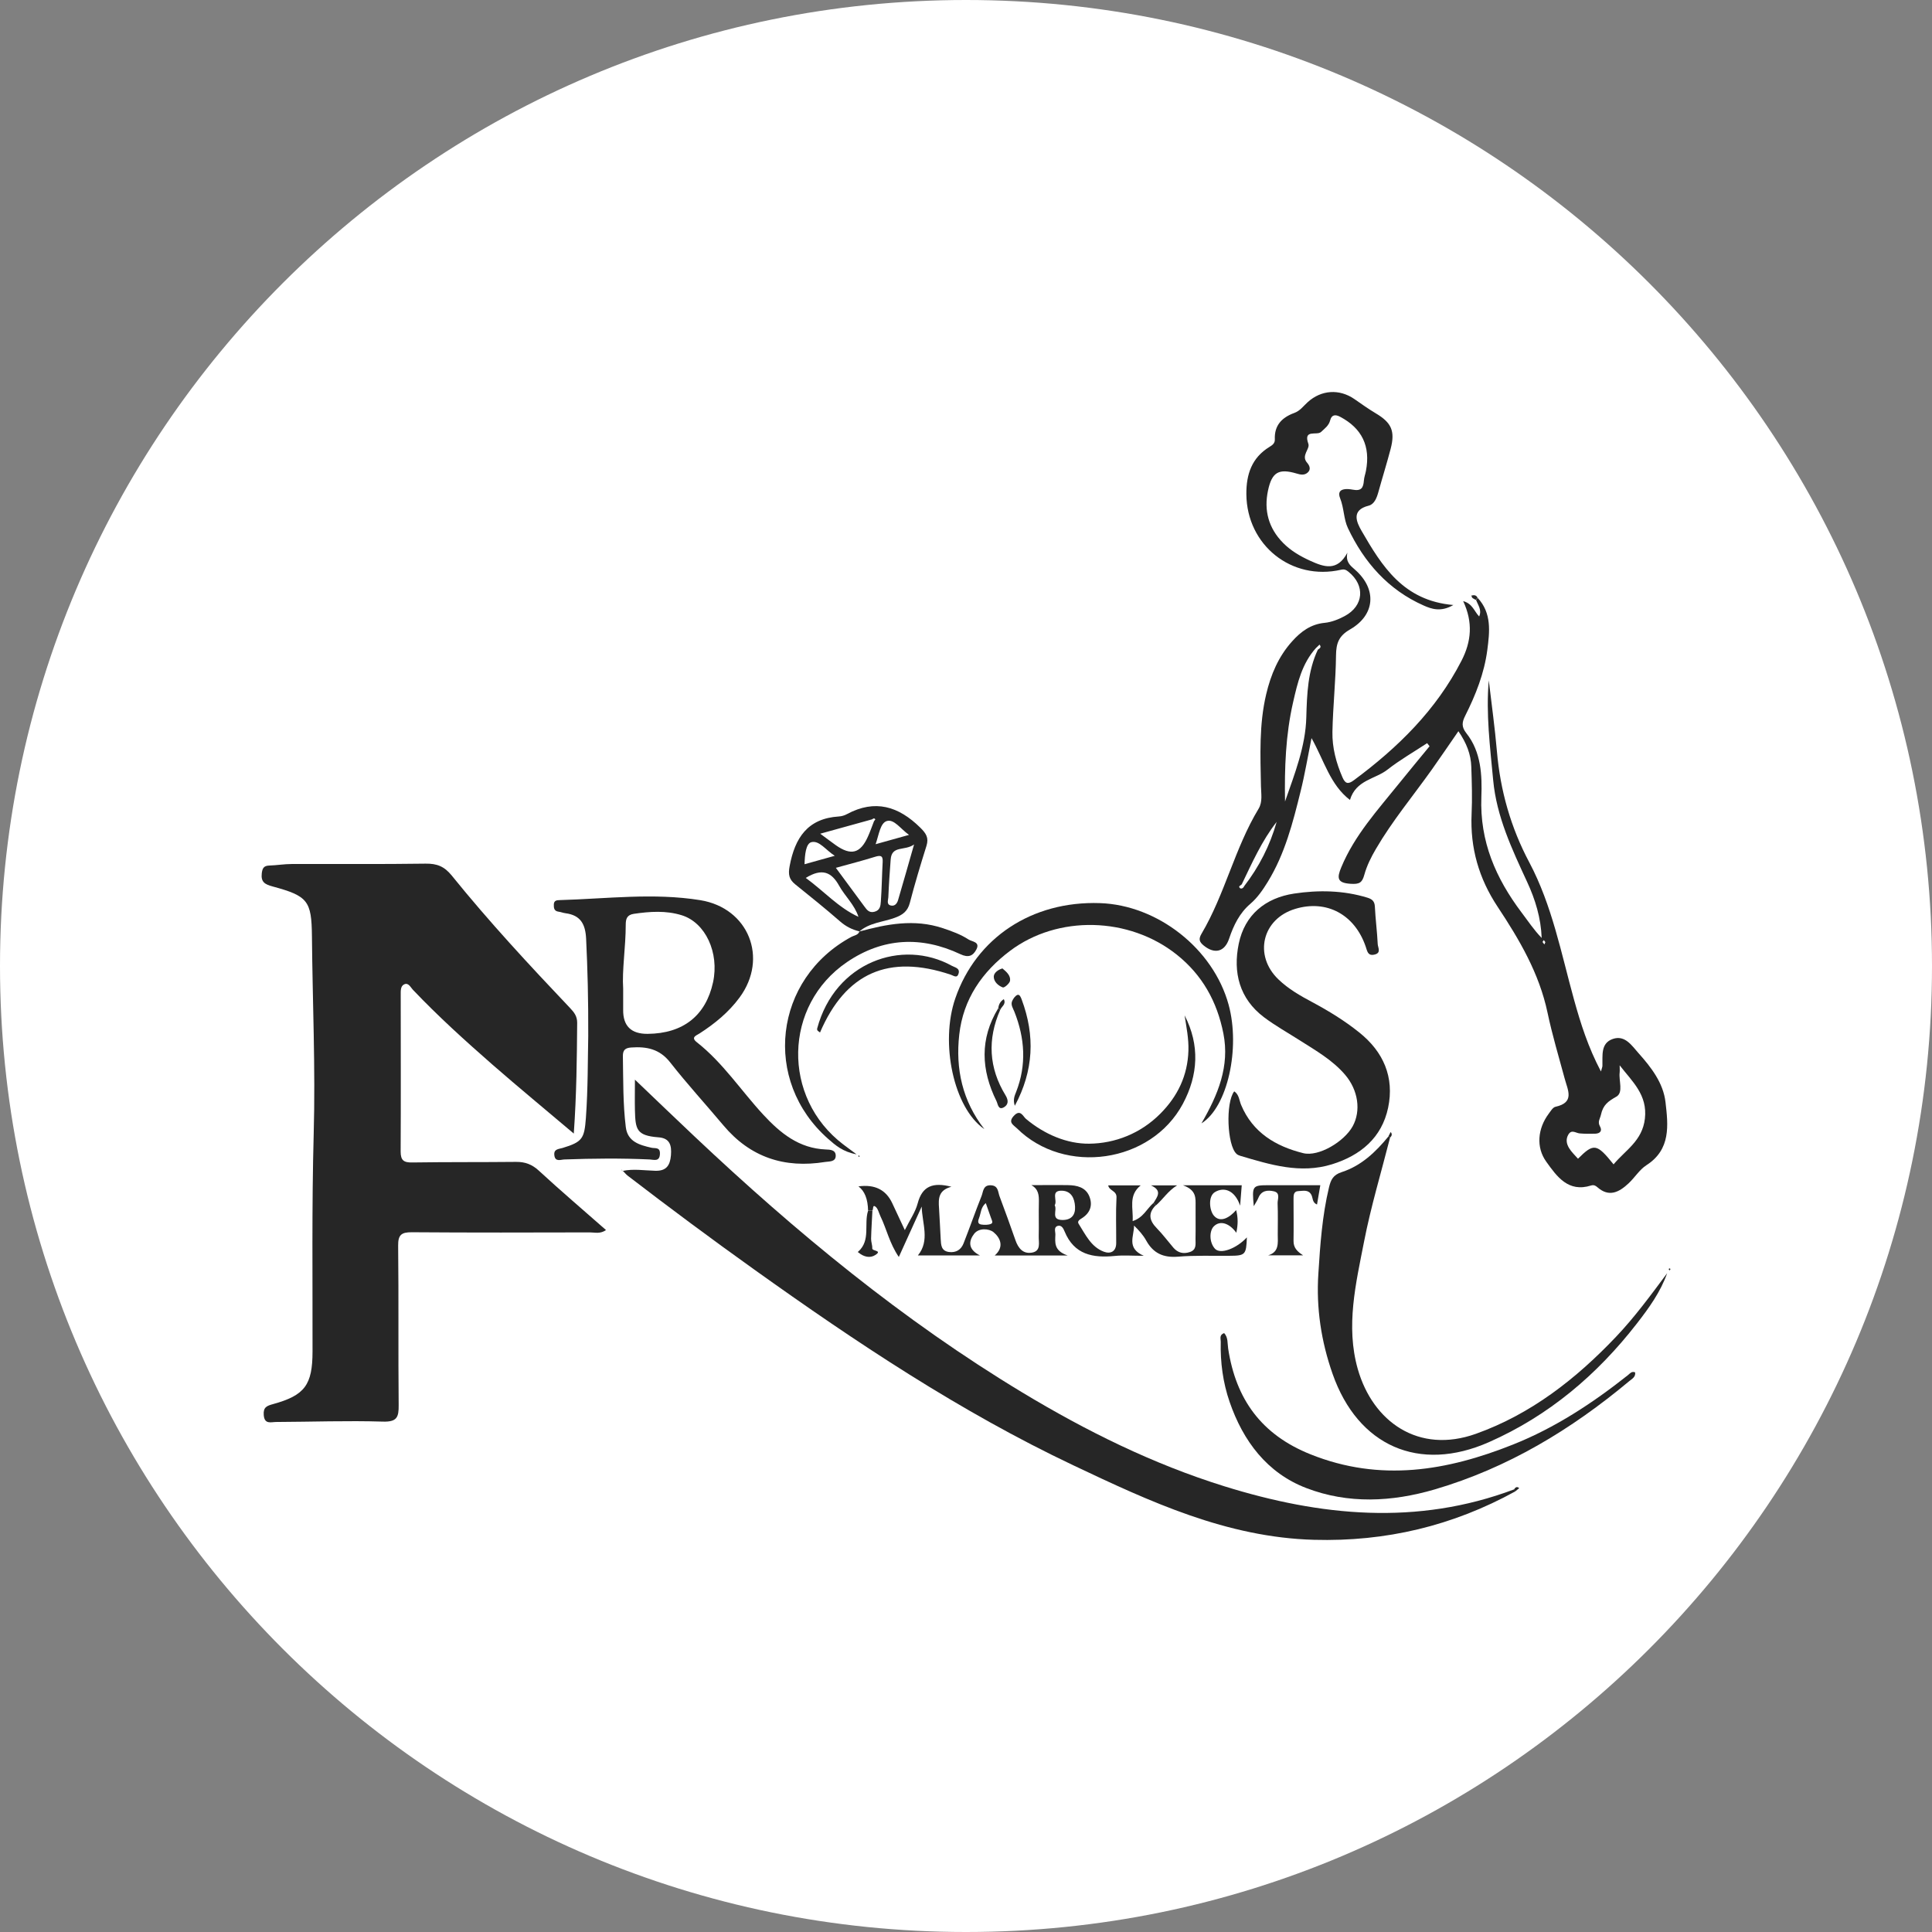 <svg width="192" height="192" viewBox="0 0 192 192" fill="none" xmlns="http://www.w3.org/2000/svg">
<rect x="0" y="0" width="192" height="192" fill="#808080" stroke="none"/>
<g clip-path="url(#clip0_4885_43831)">
<path d="M96 192C149.019 192 192 149.019 192 96C192 42.981 149.019 0 96 0C42.981 0 0 42.981 0 96C0 149.019 42.981 192 96 192Z" fill="white"/>
<path d="M57.031 112.66C54.172 110.239 51.533 108.066 48.952 105.813C46.218 103.422 43.527 100.986 41.026 98.354C40.793 98.106 40.581 97.603 40.144 97.837C39.794 98.019 39.823 98.485 39.823 98.872C39.823 104.063 39.845 109.247 39.816 114.439C39.816 115.321 40.129 115.54 40.968 115.525C44.409 115.474 47.851 115.503 51.292 115.467C52.189 115.46 52.874 115.715 53.553 116.342C55.718 118.34 57.971 120.257 60.224 122.241C59.648 122.649 59.116 122.474 58.62 122.474C52.721 122.489 46.83 122.503 40.931 122.459C39.896 122.452 39.553 122.715 39.568 123.794C39.626 129.073 39.568 134.359 39.619 139.638C39.633 140.841 39.451 141.322 38.044 141.278C34.515 141.169 30.971 141.3 27.435 141.315C26.939 141.315 26.283 141.585 26.21 140.622C26.152 139.842 26.516 139.711 27.143 139.536C30.3 138.668 31.052 137.618 31.059 134.322C31.073 127.111 30.979 119.893 31.175 112.682C31.358 106.127 31.059 99.586 31 93.039C30.964 89.517 30.592 89.043 27.092 88.095C26.341 87.891 25.918 87.672 26.013 86.805C26.072 86.287 26.21 86.039 26.75 86.017C27.501 85.995 28.252 85.864 29.003 85.864C33.436 85.85 37.869 85.893 42.302 85.828C43.432 85.813 44.161 86.105 44.898 87.016C48.602 91.602 52.612 95.919 56.666 100.192C57.067 100.614 57.359 100.994 57.359 101.643C57.33 105.172 57.3 108.708 57.023 112.645L57.031 112.66Z" fill="#262626"/>
<path d="M146.844 59.411C148.266 60.934 148.04 62.801 147.807 64.595C147.508 66.899 146.655 69.057 145.612 71.128C145.291 71.769 145.218 72.222 145.729 72.87C147.202 74.722 147.296 77.056 147.216 79.207C147.049 83.625 148.653 87.285 151.212 90.683C151.854 91.529 152.437 92.418 153.21 93.213C153.137 91.23 152.575 89.392 151.766 87.65C150.264 84.398 148.726 81.161 148.39 77.529C148.084 74.234 147.661 70.953 147.953 67.613C148.23 69.961 148.558 72.309 148.762 74.664C149.097 78.565 150.14 82.24 151.977 85.696C154.252 89.983 155.149 94.737 156.425 99.345C157.089 101.737 157.832 104.085 159.101 106.483C159.196 106.133 159.247 106.024 159.247 105.915C159.276 104.894 159.05 103.669 160.29 103.246C161.493 102.838 162.171 103.917 162.827 104.653C164.088 106.061 165.299 107.621 165.517 109.539C165.78 111.821 166.064 114.227 163.622 115.794C162.929 116.239 162.462 117.027 161.843 117.603C160.917 118.47 159.91 119.017 158.744 117.982C158.554 117.814 158.379 117.734 158.117 117.814C155.849 118.529 154.719 116.917 153.669 115.452C152.626 114.008 152.823 112.142 153.902 110.691C154.099 110.428 154.318 110.049 154.58 109.991C156.52 109.568 155.805 108.343 155.499 107.198C154.909 105.018 154.26 102.852 153.793 100.643C152.969 96.728 150.993 93.374 148.828 90.107C146.968 87.3 146.093 84.26 146.246 80.891C146.319 79.338 146.268 77.778 146.217 76.224C146.181 74.97 145.743 73.84 144.934 72.666C144.008 74.001 143.155 75.269 142.273 76.509C140.413 79.119 138.357 81.591 136.739 84.362C136.265 85.171 135.834 86.031 135.587 86.928C135.368 87.73 135.091 87.883 134.245 87.832C132.867 87.752 132.852 87.249 133.297 86.184C134.624 82.991 136.928 80.483 139.05 77.843C140.049 76.603 141.062 75.386 142.069 74.161C141.988 74.059 141.908 73.957 141.828 73.855C140.508 74.722 139.123 75.517 137.883 76.487C136.68 77.435 134.755 77.5 134.157 79.498C132.189 77.996 131.598 75.597 130.337 73.352C129.958 75.233 129.673 76.961 129.25 78.652C128.485 81.758 127.69 84.865 125.991 87.635C125.495 88.437 124.985 89.196 124.249 89.83C123.191 90.734 122.593 91.952 122.149 93.279C121.704 94.613 120.705 94.839 119.64 93.979C119.196 93.621 119.086 93.337 119.4 92.805C121.733 88.86 122.703 84.296 125.08 80.366C125.488 79.688 125.328 78.886 125.313 78.142C125.255 75.08 125.116 72.017 125.831 68.999C126.29 67.045 127.056 65.236 128.412 63.734C129.272 62.772 130.264 62.028 131.642 61.897C132.32 61.831 133.02 61.554 133.632 61.226C135.535 60.213 135.689 58.178 134.019 56.829C133.8 56.654 133.625 56.538 133.282 56.618C128.354 57.748 123.906 54.175 123.862 49.115C123.847 47.147 124.394 45.491 126.159 44.412C126.45 44.237 126.713 44.048 126.691 43.654C126.633 42.261 127.406 41.481 128.631 41.036C129.192 40.832 129.527 40.358 129.943 39.979C131.299 38.74 133.107 38.623 134.609 39.666C135.302 40.147 135.995 40.643 136.717 41.073C138.277 41.999 138.663 42.823 138.204 44.595C137.825 46.046 137.373 47.482 136.972 48.933C136.811 49.502 136.571 50.114 136.017 50.253C134.245 50.697 134.821 51.901 135.309 52.754C137.329 56.246 139.458 59.702 144.431 60.125C143.184 60.854 142.244 60.512 141.485 60.176C137.971 58.623 135.565 55.889 133.953 52.477C133.53 51.587 133.574 50.501 133.18 49.516C132.736 48.408 134.048 48.59 134.398 48.656C135.288 48.831 135.484 48.488 135.543 47.752C135.565 47.424 135.689 47.11 135.747 46.789C136.214 44.354 135.356 42.563 133.173 41.416C132.677 41.153 132.327 41.241 132.196 41.758C132.05 42.312 131.657 42.575 131.277 42.932C130.876 43.311 129.491 42.611 130.023 44.106C130.206 44.631 129.265 45.265 129.899 45.987C130.133 46.257 130.329 46.665 129.928 46.986C129.608 47.249 129.236 47.176 128.857 47.059C127.078 46.534 126.399 46.92 126.013 48.751C125.59 50.727 126.071 52.491 127.508 53.949C128.273 54.73 129.214 55.276 130.206 55.728C131.569 56.348 132.889 56.822 133.902 54.926C133.713 55.823 134.157 56.181 134.653 56.611C136.848 58.528 136.688 61.102 134.165 62.553C133.035 63.202 132.787 63.938 132.772 65.127C132.743 67.664 132.466 70.202 132.415 72.739C132.386 74.299 132.787 75.809 133.414 77.252C133.691 77.887 133.968 77.974 134.558 77.529C138.926 74.292 142.725 70.566 145.24 65.666C146.225 63.756 146.4 61.846 145.408 59.739C146.341 59.987 146.509 60.76 146.997 61.263C147.289 60.614 146.874 60.125 146.684 59.607C146.75 59.542 146.808 59.469 146.874 59.396L146.844 59.411ZM123.629 88.087C125.123 86.155 126.21 84.026 126.873 81.678C125.393 83.567 124.438 85.74 123.41 87.869C123.337 87.993 123.024 88.051 123.206 88.24C123.33 88.372 123.541 88.284 123.636 88.087H123.629ZM130.774 64.405C129.396 65.936 128.951 67.839 128.507 69.786C127.763 73.038 127.646 76.326 127.705 79.651C128.66 76.917 129.746 74.168 129.819 71.288C129.885 68.948 129.965 66.702 130.964 64.566C131.139 64.442 131.365 64.325 131.132 64.062C131.008 64.179 130.891 64.296 130.767 64.412L130.774 64.405ZM160.96 105.893C160.96 106.126 160.982 106.359 160.96 106.586C160.858 107.409 161.354 108.569 160.632 108.984C159.816 109.451 159.32 109.786 159.101 110.778C159.014 111.179 158.744 111.471 158.999 111.93C159.262 112.397 159.006 112.645 158.532 112.666C158.015 112.681 157.497 112.681 156.987 112.637C156.6 112.608 156.192 112.207 155.864 112.747C155.587 113.213 155.681 113.68 155.929 114.088C156.163 114.482 156.513 114.803 156.819 115.153C158.387 113.585 158.685 113.636 160.355 115.714C161.536 114.292 163.213 113.388 163.469 111.164C163.738 108.795 162.207 107.482 160.968 105.878L160.96 105.893ZM153.574 93.629C153.523 93.563 153.479 93.498 153.428 93.425C153.385 93.49 153.29 93.57 153.304 93.614C153.334 93.702 153.421 93.775 153.487 93.855C153.516 93.782 153.545 93.709 153.574 93.629Z" fill="#262626"/>
<path d="M150.601 148.206C144.367 151.64 137.725 153.222 130.587 153.025C121.903 152.785 114.269 149.226 106.671 145.624C95.406 140.287 85.074 133.397 74.954 126.164C70.703 123.131 66.51 120.01 62.369 116.831C62.194 116.692 62.055 116.51 61.895 116.35L61.873 116.364C62.952 116.138 64.039 116.321 65.11 116.35C66.226 116.386 66.591 115.818 66.678 114.811C66.758 113.827 66.576 113.105 65.431 113.025C63.229 112.857 63.149 112.216 63.098 110.32C63.076 109.379 63.098 108.439 63.098 107.294C65.125 109.226 67.064 111.1 69.026 112.945C79.095 122.445 89.726 131.224 101.611 138.391C107.962 142.219 114.575 145.493 121.669 147.703C131.221 150.677 140.824 151.64 150.463 148.016C150.507 148.074 150.558 148.133 150.601 148.191V148.206Z" fill="#262626"/>
<path d="M58.459 102.962C58.474 99.316 58.393 96.305 58.248 93.286C58.175 91.828 57.693 90.953 56.199 90.756C55.965 90.727 55.739 90.632 55.513 90.603C55.069 90.545 55.025 90.239 55.039 89.881C55.054 89.488 55.324 89.458 55.623 89.451C60.282 89.32 64.948 88.707 69.593 89.458C74.398 90.239 76.381 95.219 73.501 99.127C72.422 100.592 71.044 101.722 69.527 102.699C69.199 102.911 68.616 103.079 69.257 103.582C71.846 105.616 73.64 108.379 75.842 110.764C77.555 112.616 79.407 114.125 82.068 114.234C82.484 114.249 83.031 114.264 83.053 114.818C83.075 115.488 82.418 115.408 82.003 115.474C77.963 116.13 74.558 115.015 71.89 111.836C70.132 109.743 68.281 107.723 66.596 105.572C65.546 104.238 64.248 103.99 62.724 104.099C62.156 104.143 61.893 104.333 61.901 104.96C61.944 107.315 61.901 109.677 62.192 112.018C62.374 113.469 63.563 113.79 64.73 114.059C65.116 114.147 65.612 113.972 65.583 114.672C65.553 115.481 64.978 115.248 64.562 115.226C61.733 115.095 58.911 115.124 56.082 115.226C55.718 115.241 55.171 115.496 55.09 114.81C55.01 114.176 55.528 114.198 55.914 114.081C57.876 113.483 58.073 113.155 58.226 111.099C58.437 108.183 58.408 105.259 58.459 102.962ZM61.93 98.259C61.93 99.214 61.93 99.776 61.93 100.337C61.905 101.956 62.717 102.758 64.365 102.743C67.887 102.714 70.14 100.935 70.862 97.617C71.496 94.679 70.111 91.682 67.741 90.953C66.181 90.472 64.591 90.581 62.994 90.815C62.302 90.917 62.185 91.325 62.185 91.894C62.185 94.147 61.806 96.385 61.93 98.259Z" fill="#262626"/>
<path d="M122.661 108.46C123.143 108.781 123.15 109.35 123.339 109.802C124.499 112.573 126.796 113.922 129.515 114.6C131.046 114.979 133.591 113.455 134.43 111.924C135.268 110.393 134.984 108.337 133.671 106.805C132.424 105.347 130.777 104.414 129.187 103.4C127.999 102.642 126.759 101.949 125.629 101.104C123.164 99.251 122.516 96.634 123.106 93.783C123.704 90.903 125.76 89.233 128.604 88.803C131.025 88.439 133.496 88.475 135.895 89.211C136.34 89.35 136.602 89.547 136.632 90.079C136.69 91.326 136.858 92.573 136.916 93.82C136.93 94.162 137.295 94.694 136.61 94.862C135.924 95.03 135.881 94.527 135.72 94.067C134.626 90.874 131.834 89.386 128.728 90.32C125.439 91.304 124.557 94.942 127.051 97.334C128.042 98.289 129.238 98.967 130.441 99.609C132.06 100.476 133.628 101.439 135.064 102.591C137.485 104.516 138.586 107.053 137.951 110.079C137.324 113.069 135.21 114.826 132.366 115.708C129.224 116.678 126.234 115.745 123.252 114.862C123.121 114.826 122.975 114.76 122.88 114.665C121.947 113.812 121.786 109.583 122.654 108.46H122.661Z" fill="#262626"/>
<path d="M138.141 113.06C137.266 116.502 136.238 119.907 135.56 123.385C134.744 127.556 133.723 131.785 134.933 136.05C136.428 141.292 140.97 144.53 146.68 142.488C152.163 140.527 156.618 137.034 160.584 132.864C162.458 130.895 164.055 128.708 165.681 126.528C165.017 128.401 163.873 129.984 162.677 131.522C158.718 136.626 153.913 140.695 147.97 143.319C141.021 146.389 134.948 143.699 132.432 136.539C131.295 133.301 130.792 129.984 131.018 126.564C131.2 123.698 131.397 120.84 132.068 118.026C132.257 117.238 132.476 116.757 133.366 116.473C135.29 115.846 136.727 114.475 137.996 112.922C138.047 112.973 138.098 113.017 138.149 113.068L138.141 113.06Z" fill="#262626"/>
<path d="M86.268 120.315C86.248 119.163 85.93 118.359 85.312 117.902C86.931 117.678 88.052 118.237 88.674 119.579C89.046 120.381 89.418 121.176 89.921 122.247C90.424 121.227 90.971 120.454 91.197 119.593C91.649 117.865 92.713 117.464 94.551 117.938C93.253 118.274 93.253 119.134 93.318 120.038C93.391 121.074 93.421 122.109 93.486 123.144C93.522 123.706 93.523 124.311 94.295 124.42C95.003 124.515 95.506 124.202 95.754 123.574C96.374 122 96.928 120.403 97.555 118.835C97.722 118.405 97.686 117.763 98.466 117.792C99.224 117.822 99.166 118.441 99.334 118.886C99.873 120.337 100.413 121.795 100.916 123.254C101.193 124.048 101.667 124.632 102.542 124.486C103.475 124.333 103.213 123.487 103.227 122.875C103.256 121.744 103.213 120.614 103.242 119.484C103.256 118.799 103.22 118.179 102.498 117.778C103.716 117.778 104.926 117.756 106.144 117.778C107.019 117.792 107.886 117.982 108.258 118.893C108.616 119.783 108.339 120.556 107.493 121.081C107.281 121.212 107.033 121.373 107.194 121.62C107.872 122.685 108.419 123.91 109.695 124.391C110.351 124.639 110.927 124.391 110.927 123.531C110.934 122.021 110.876 120.512 110.956 119.01C110.993 118.317 110.227 118.354 110.132 117.8H113.362C112.101 118.821 112.648 120.089 112.56 121.351C113.61 121.023 113.975 120.118 114.624 119.55L114.857 119.783C114.062 120.578 114.215 121.3 114.959 122.058C115.55 122.663 116.06 123.348 116.607 123.99C117.059 124.515 117.613 124.639 118.262 124.42C118.94 124.187 118.802 123.611 118.809 123.115C118.831 122.029 118.809 120.942 118.816 119.863C118.816 119.083 118.926 118.274 117.562 117.792H123.402C123.359 118.347 123.315 118.879 123.242 119.819C122.702 118.237 121.609 117.938 120.734 118.471C120.048 118.886 120.187 120.264 120.617 120.789C121.251 121.562 122.178 121.023 122.848 120.257C123.045 121.037 123.038 121.679 122.863 122.51C122.221 121.606 121.281 121.219 120.624 121.876C120.18 122.328 120.158 123.443 120.734 124.092C121.281 124.697 122.899 124.07 123.913 122.969C123.847 124.705 123.767 124.792 122.156 124.799C120.457 124.814 118.751 124.748 117.066 124.887C115.63 125.004 114.616 124.559 113.916 123.297C113.61 122.743 113.18 122.262 112.699 121.795C112.713 122.845 111.911 124.027 113.661 124.799C112.48 124.799 111.627 124.727 110.796 124.814C108.616 125.033 106.749 124.69 105.801 122.386C105.684 122.094 105.495 121.708 105.101 121.832C104.7 121.963 104.89 122.393 104.882 122.692C104.861 123.458 104.7 124.289 106.107 124.77H98.853C99.837 123.91 99.399 122.998 98.736 122.452C98.298 122.094 97.285 122 96.811 122.612C96.293 123.283 96.126 124.129 97.38 124.763H91.219C92.436 123.283 91.634 121.577 91.598 119.907C90.876 121.504 90.147 123.093 89.323 124.916C88.397 123.56 88.112 122.138 87.5 120.877C87.34 120.541 87.252 120.082 86.982 119.9C86.698 119.703 86.814 120.177 86.691 120.308C86.545 120.308 86.406 120.308 86.26 120.308L86.268 120.315ZM104.817 119.776C105.094 120.279 104.387 121.227 105.582 121.241C106.472 121.249 106.888 120.738 106.837 119.907C106.793 119.112 106.479 118.368 105.553 118.332C104.357 118.288 105.123 119.302 104.817 119.768V119.776ZM97.963 119.564C97.46 119.994 97.489 120.556 97.307 121.023C97.219 121.249 97.081 121.628 97.518 121.693C97.832 121.737 98.196 121.744 98.481 121.628C98.743 121.518 98.546 121.227 98.481 121.023C98.32 120.556 98.153 120.089 97.97 119.572L97.963 119.564Z" fill="#262626"/>
<path d="M162.498 136.393C162.564 136.852 162.163 137.042 161.915 137.253C156.155 142.066 149.841 145.886 142.586 148.015C138.306 149.269 133.975 149.474 129.826 147.884C125.932 146.397 123.541 143.218 122.199 139.324C121.536 137.406 121.266 135.387 121.317 133.345C121.324 133.046 121.142 132.674 121.652 132.478C122.061 132.915 121.973 133.491 122.053 134.016C122.819 139.054 125.356 142.583 130.256 144.537C137.175 147.301 143.796 146.178 150.373 143.553C154.543 141.891 158.262 139.448 161.769 136.67C161.981 136.502 162.148 136.24 162.506 136.386L162.498 136.393Z" fill="#262626"/>
<path d="M97.81 112.2C94.769 110.1 93.406 103.648 94.937 99.215C97.015 93.185 102.564 89.524 109.301 89.75C115.054 89.94 120.58 94.293 122.097 99.842C123.278 104.158 122.002 110.02 119.399 111.639C121.047 108.788 122.221 105.966 121.579 102.707C120.952 99.535 119.479 96.889 116.942 94.869C112.195 91.092 105.13 90.924 100.383 94.49C97.598 96.582 95.724 99.295 95.331 102.809C94.944 106.222 95.644 109.415 97.824 112.208L97.81 112.2Z" fill="#262626"/>
<path d="M85.401 92.558C84.679 92.383 84.059 92.07 83.483 91.566C82.032 90.298 80.53 89.095 79.028 87.884C78.416 87.388 78.314 86.907 78.474 86.069C78.999 83.262 80.26 81.337 83.359 81.14C83.636 81.125 83.928 81.038 84.168 80.906C86.968 79.404 89.302 80.126 91.46 82.255C92.036 82.824 92.32 83.254 92.072 84.056C91.482 85.938 90.913 87.819 90.417 89.729C90.198 90.575 89.688 90.932 88.922 91.209C87.734 91.647 86.385 91.69 85.379 92.594L85.401 92.573V92.558ZM86.677 81.424C85.029 81.876 83.381 82.336 81.514 82.853C82.178 83.342 82.615 83.677 83.067 83.998C84.57 85.055 85.496 84.815 86.239 83.174C86.472 82.664 86.655 82.131 86.859 81.606C86.903 81.541 86.998 81.446 86.983 81.424C86.888 81.278 86.779 81.337 86.677 81.424ZM83.067 86.244C84.066 87.6 84.978 88.84 85.897 90.079C86.152 90.422 86.378 90.757 86.925 90.604C87.471 90.451 87.508 89.999 87.537 89.605C87.632 88.293 87.646 86.966 87.719 85.653C87.756 84.997 87.479 84.99 86.954 85.15C85.714 85.537 84.46 85.857 83.067 86.244ZM90.847 83.918C89.899 84.596 88.623 83.983 88.514 85.412C88.419 86.667 88.332 87.928 88.281 89.182C88.266 89.459 88.069 89.897 88.55 89.992C88.937 90.072 89.156 89.773 89.251 89.445C89.754 87.724 90.249 85.996 90.84 83.918H90.847ZM80.071 87.243C81.894 88.57 83.323 90.203 85.313 91.114C84.912 89.889 83.964 89.058 83.388 88.016C82.637 86.667 81.697 86.244 80.071 87.25V87.243ZM90.337 82.97C89.484 82.365 88.857 81.38 88.135 81.592C87.479 81.789 87.355 82.919 87.019 83.896C88.201 83.568 89.163 83.298 90.337 82.97ZM82.958 85.048C82.054 84.472 81.42 83.502 80.639 83.692C80.078 83.83 79.983 84.96 79.954 85.886C80.982 85.602 81.85 85.362 82.958 85.048Z" fill="#262626"/>
<path d="M85.37 92.58C88.111 91.836 90.853 91.296 93.682 92.237C94.579 92.536 95.461 92.849 96.256 93.367C96.606 93.593 97.43 93.593 97.029 94.359C96.693 95 96.241 95.204 95.439 94.825C91.56 93.002 87.747 93.185 84.181 95.606C77.845 99.907 77.685 109.087 83.809 113.739C84.138 113.987 84.473 114.235 85.122 114.716C83.744 114.461 83.022 113.812 82.315 113.192C75.716 107.403 76.89 97.268 84.626 93.097C84.896 92.951 85.282 92.937 85.406 92.565L85.384 92.587L85.37 92.58Z" fill="#262626"/>
<path d="M117.732 100.921C119.241 103.852 119.088 106.827 117.55 109.7C114.393 115.599 105.811 116.838 101.057 112.128C100.736 111.807 100.145 111.559 100.743 110.903C101.399 110.181 101.662 110.94 101.954 111.188C103.784 112.726 106.037 113.681 108.239 113.659C110.813 113.637 113.364 112.639 115.311 110.677C117.039 108.942 118.031 106.886 118.104 104.399C118.14 103.218 117.907 102.081 117.725 100.914L117.732 100.921Z" fill="#262626"/>
<path d="M124.598 119.863C124.415 117.836 124.452 117.785 126.1 117.785C127.784 117.785 129.476 117.785 131.211 117.785C131.087 118.492 130.985 119.09 130.883 119.703C130.394 119.506 130.489 119.054 130.321 118.74C130.03 118.193 129.505 118.354 129.06 118.368C128.513 118.383 128.557 118.828 128.55 119.2C128.55 120.57 128.571 121.934 128.55 123.305C128.535 124.019 128.936 124.384 129.505 124.756H126.019C127.135 124.428 126.989 123.531 126.982 122.692C126.982 121.657 127.011 120.614 126.967 119.579C126.953 119.171 127.274 118.543 126.588 118.39C125.976 118.252 125.356 118.303 125.057 119.039C124.962 119.28 124.809 119.499 124.598 119.87V119.863Z" fill="#262626"/>
<path d="M81.493 102.605C81.361 102.496 81.15 102.437 81.216 102.189C82.98 95.627 89.644 93.243 94.602 95.984C94.894 96.145 95.412 96.211 95.266 96.736C95.12 97.26 94.792 96.969 94.493 96.867C88.31 94.789 84.037 96.684 81.493 102.605Z" fill="#262626"/>
<path d="M100.852 109.89C100.648 109.299 100.83 108.891 100.983 108.512C102.033 105.828 101.851 103.174 100.808 100.542C100.67 100.199 100.422 99.857 100.589 99.478C100.699 99.237 100.896 98.953 101.114 98.872C101.333 98.799 101.457 99.12 101.537 99.339C102.872 102.919 102.733 106.39 100.852 109.89Z" fill="#262626"/>
<path d="M99.399 100.36C98.116 103.283 98.261 106.127 99.931 108.854C100.252 109.379 100.201 109.802 99.749 110.05C99.202 110.349 99.166 109.707 99.034 109.437C97.496 106.331 97.35 103.24 99.209 100.192C99.268 100.25 99.333 100.309 99.399 100.36Z" fill="#262626"/>
<path d="M86.269 120.316C86.415 120.316 86.553 120.316 86.699 120.316C86.655 121.242 86.59 122.175 86.568 123.101C86.561 123.414 86.699 123.735 86.684 124.056C86.67 124.362 87.727 124.238 86.991 124.72C86.466 125.062 85.839 124.909 85.321 124.479C85.204 124.377 85.212 124.457 85.306 124.37C86.546 123.247 85.839 121.65 86.269 120.323V120.316Z" fill="#262626"/>
<path d="M114.632 119.558C114.982 118.96 115.565 118.333 114.377 117.801H116.98C116.083 118.34 115.58 119.179 114.865 119.799L114.632 119.565V119.558Z" fill="#262626"/>
<path d="M99.628 96.248C100.022 96.576 100.444 96.948 100.379 97.458C100.342 97.728 99.81 98.187 99.657 98.129C99.205 97.961 98.746 97.553 98.76 97.042C98.775 96.678 99.183 96.364 99.628 96.24V96.248Z" fill="#262626"/>
<path d="M99.209 100.192C99.253 99.82 99.406 99.521 99.756 99.295C100.018 99.805 99.53 100.024 99.399 100.359C99.333 100.308 99.275 100.25 99.216 100.192H99.209Z" fill="#262626"/>
<path d="M85.393 114.833C85.393 114.833 85.415 114.899 85.43 114.928C85.393 114.942 85.357 114.972 85.335 114.957C85.313 114.942 85.306 114.891 85.291 114.862C85.328 114.855 85.357 114.84 85.393 114.833Z" fill="#262626"/>
<path d="M146.655 59.622C146.494 59.491 146.21 59.469 146.246 59.163L146.225 59.185C146.48 59.127 146.713 59.119 146.837 59.411C146.779 59.484 146.713 59.557 146.648 59.622H146.655Z" fill="#262626"/>
<path d="M137.984 112.915C138.057 112.776 138.13 112.638 138.203 112.499C138.385 112.71 138.312 112.893 138.145 113.06C138.094 113.009 138.043 112.966 137.992 112.915H137.984Z" fill="#262626"/>
<path d="M150.453 148.03C150.584 147.826 150.737 147.68 150.978 147.891C150.847 147.993 150.723 148.103 150.592 148.205C150.548 148.147 150.497 148.088 150.453 148.03Z" fill="#262626"/>
<path d="M146.255 59.164C146.219 59.149 146.175 59.135 146.139 59.12C146.175 59.142 146.204 59.164 146.241 59.178L146.263 59.156L146.255 59.164Z" fill="#262626"/>
<path d="M61.886 116.35C61.849 116.328 61.806 116.321 61.776 116.292C61.762 116.277 61.769 116.241 61.762 116.219C61.798 116.27 61.827 116.321 61.864 116.372L61.886 116.357V116.35Z" fill="#262626"/>
<path d="M165.883 126.061C165.883 126.061 165.948 126.054 165.963 126.061C165.985 126.083 166.007 126.126 165.999 126.148C165.948 126.272 165.89 126.265 165.839 126.148C165.832 126.126 165.861 126.09 165.876 126.061H165.883Z" fill="#262626"/>
</g>
<defs>
<clipPath id="clip0_4885_43831">
<rect width="192" height="192" fill="white"/>
</clipPath>
</defs>
</svg>

